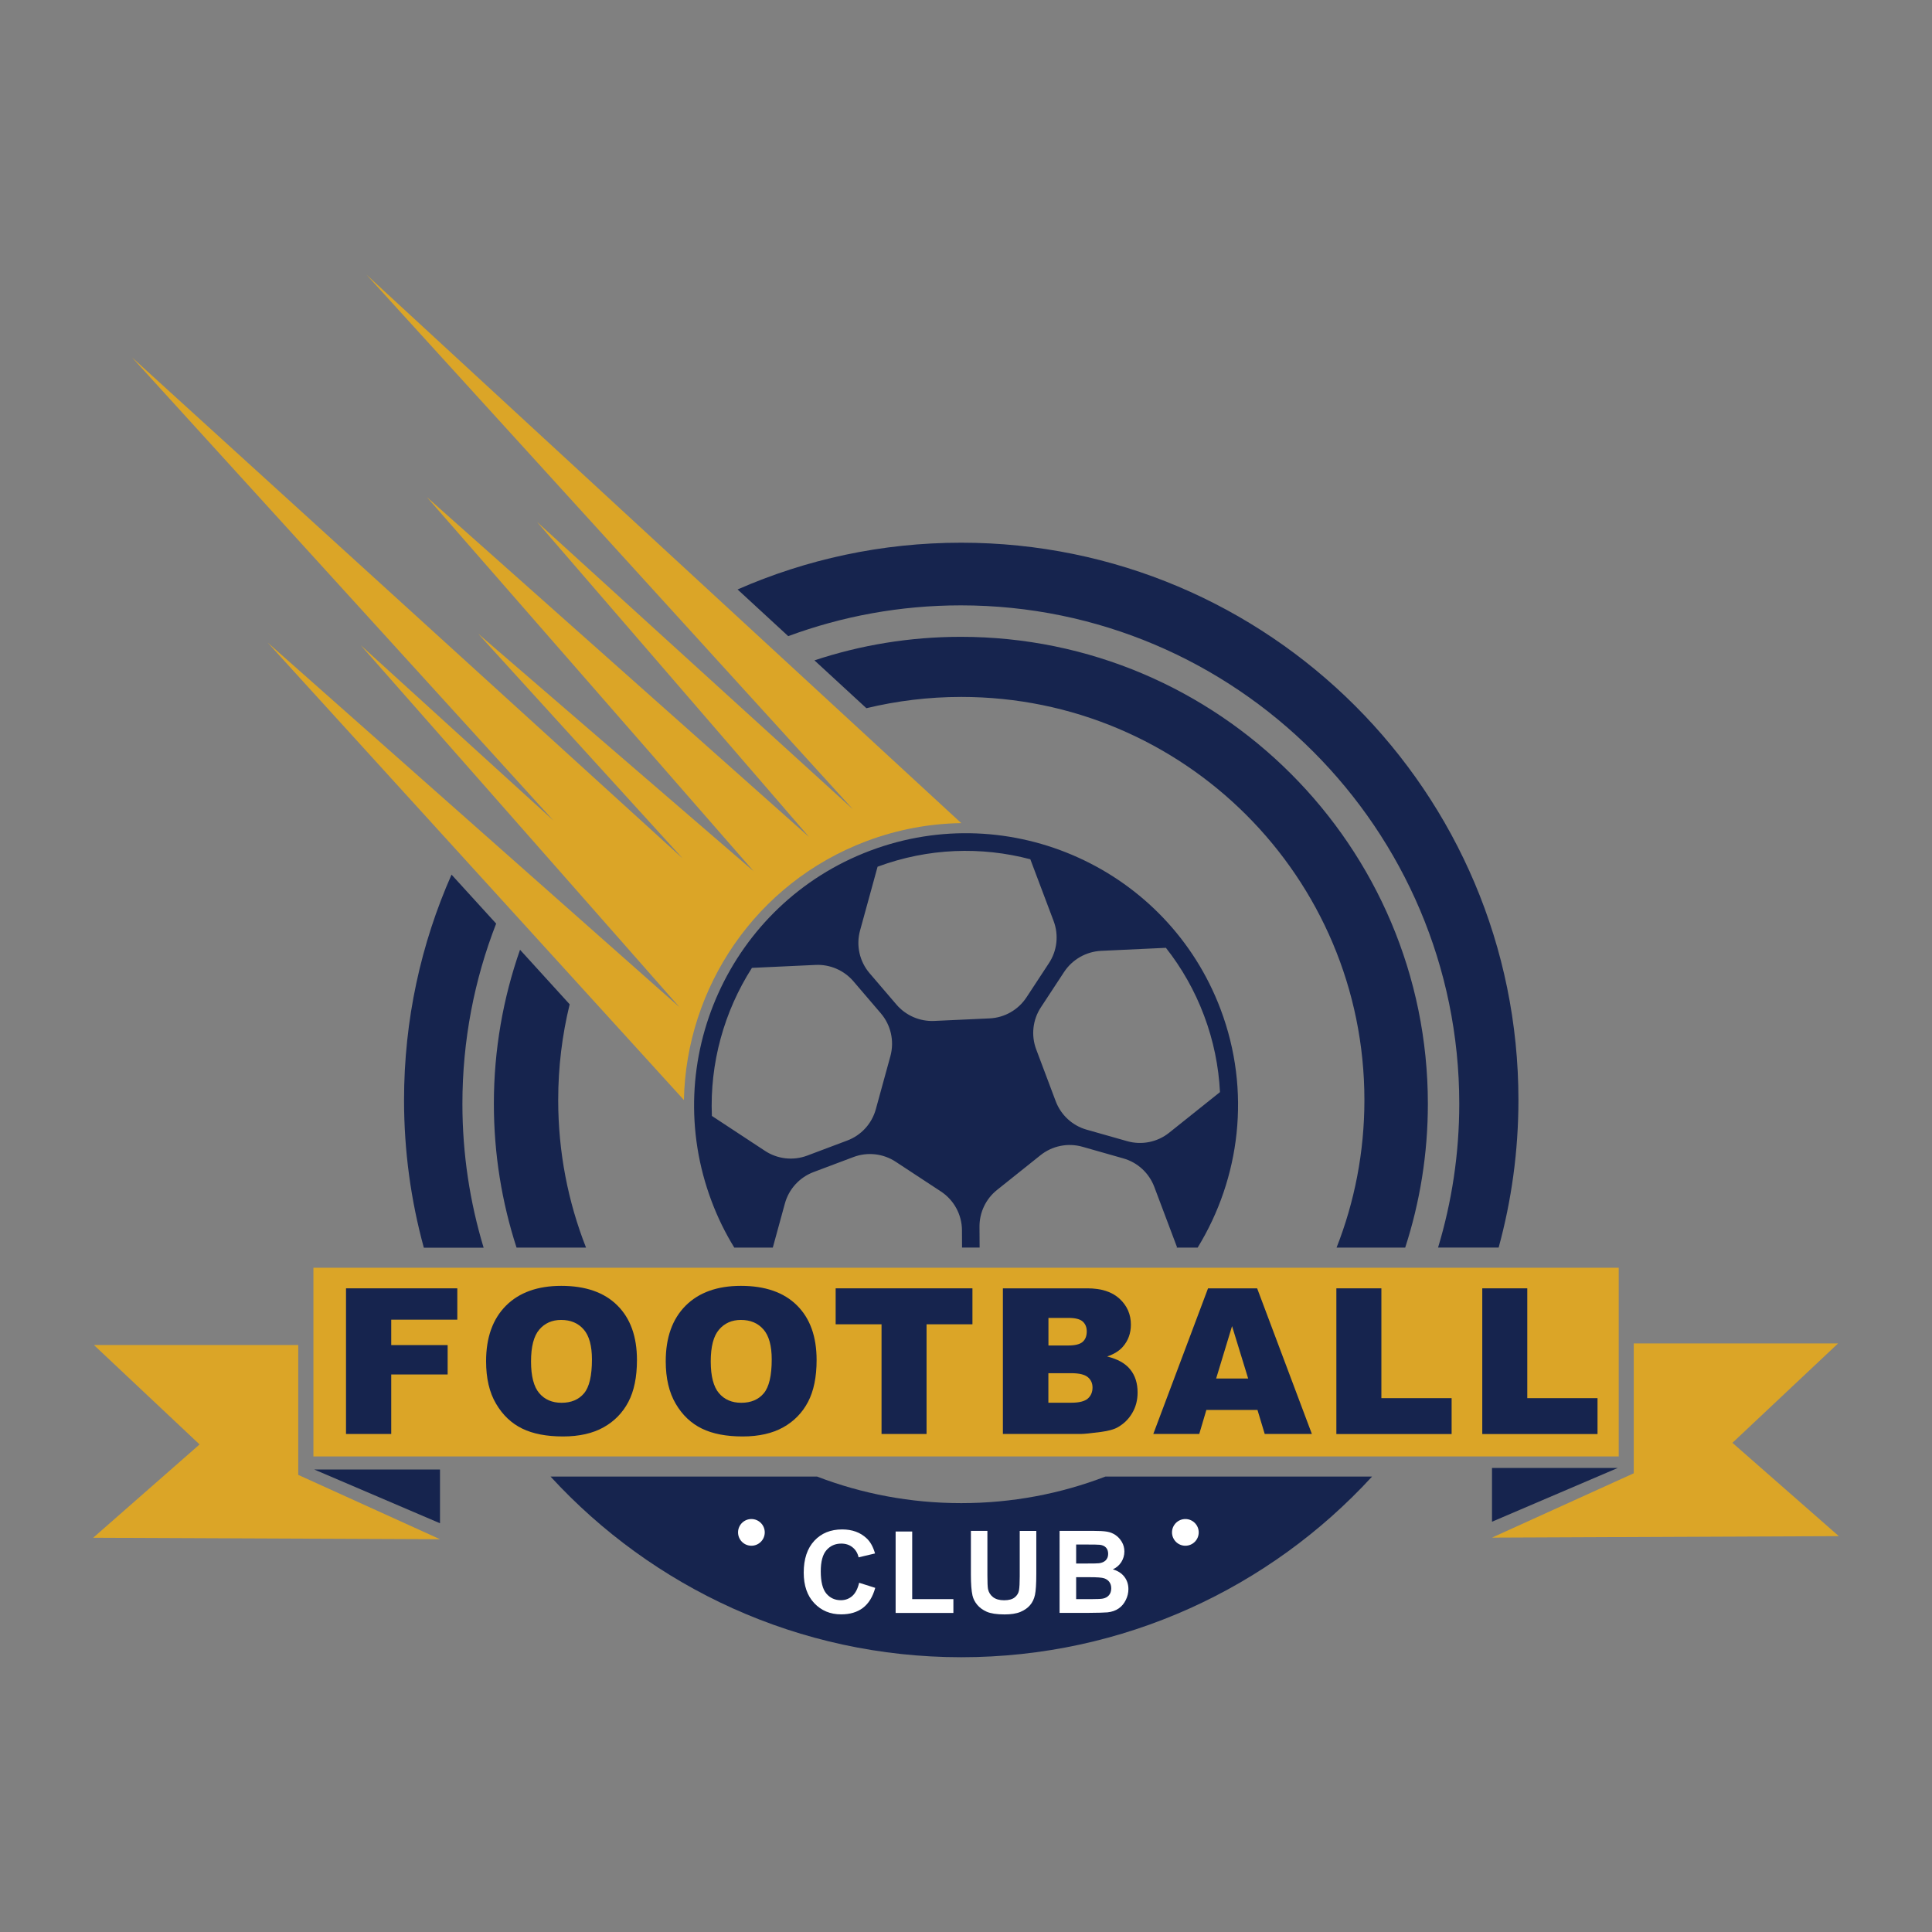 <svg enable-background="new 0 0 288 288" viewBox="0 0 288 288" xmlns="http://www.w3.org/2000/svg"><rect x="0" y="0" width="288" height="288" fill="#808080" stroke="none"/><path d="m129.16 125.39c4.65-1.75 9.42-2.62 14.13-2.69l-88.66-81.75 72.52 79.7-47.1-42.85 40.55 46.96-56.97-50.66 48.71 55.77-41.07-35.41 30.49 33.5-82.09-74.69 62.82 69.04-28.71-26.12 47.5 53.94-61.37-54.33 62.04 68.18c.33-16.71 10.65-32.35 27.21-38.59z" fill="#dba527"/><path d="m46.72 188.98h194.58v28.13h-194.58z" fill="#dba527"/><path d="m109.46 185.98h5.74l1.8-6.57c.59-2.16 2.18-3.9 4.27-4.69l5.95-2.24c2.09-.79 4.43-.53 6.3.7l6.74 4.43c1.95 1.28 3.13 3.46 3.14 5.79l.01 2.57h2.62l-.02-3.1c-.01-2.14.95-4.16 2.62-5.49l6.47-5.17c1.76-1.41 4.1-1.88 6.27-1.26l6.08 1.73c2.13.6 3.84 2.18 4.62 4.25l3.38 8.97c-.02.03-.04.05-.05.08h3.13c6.33-10.32 8.01-23.35 3.42-35.53-7.89-20.92-31.32-31.52-52.24-23.64s-31.52 31.32-23.64 52.24c.92 2.46 2.06 4.77 3.39 6.93zm54.69-44.24 9.65-.45c2.34 2.97 4.28 6.35 5.68 10.08 1.42 3.76 2.19 7.61 2.38 11.43l-7.57 6.05c-1.76 1.41-4.1 1.88-6.27 1.26l-6.03-1.71c-2.13-.6-3.84-2.18-4.62-4.25l-2.9-7.71c-.79-2.09-.53-4.43.7-6.29l3.46-5.27c1.23-1.86 3.28-3.03 5.52-3.14zm-35.94-3.04 2.61-9.5c7.57-2.81 15.49-3.03 22.77-1.11l3.47 9.2c.79 2.09.53 4.43-.7 6.29l-3.34 5.09c-1.23 1.87-3.28 3.04-5.51 3.14l-8.24.38c-2.15.1-4.23-.8-5.63-2.43l-4-4.67c-1.51-1.76-2.05-4.15-1.43-6.39zm-16.12 5.58 9.49-.44c2.15-.1 4.23.8 5.63 2.43l4.09 4.78c1.51 1.76 2.04 4.15 1.43 6.39l-2.17 7.9c-.59 2.16-2.18 3.9-4.27 4.68l-5.95 2.24c-2.09.79-4.43.53-6.3-.7l-7.92-5.21c-.33-7.86 1.82-15.57 5.97-22.07z" fill="#16244e"/><path d="m209.47 185.98c2.19-6.75 3.38-13.96 3.38-21.43 0-38.39-31.23-69.62-69.62-69.62-7.62 0-14.95 1.23-21.82 3.51l7.74 7.13c4.54-1.09 9.27-1.68 14.15-1.68 33.19 0 60.09 26.9 60.09 60.09 0 7.76-1.47 15.18-4.15 22z" fill="#16244e"/><path d="m143.23 90.24c40.97 0 74.3 33.33 74.3 74.3 0 7.45-1.11 14.64-3.16 21.43h9.03c1.92-7.01 2.95-14.38 2.95-22 0-45.88-37.19-83.07-83.07-83.07-11.86 0-23.13 2.49-33.33 6.97l7.55 6.96c8.03-2.97 16.69-4.59 25.73-4.59z" fill="#16244e"/><path d="m164.78 220.11c-6.67 2.56-13.91 3.96-21.49 3.96-7.57 0-14.81-1.4-21.49-3.96h-39.73c15.19 16.55 36.99 26.93 61.23 26.93 24.23 0 46.04-10.38 61.23-26.93z" fill="#16244e"/><path d="m77 185.98h10.36c-2.68-6.81-4.15-14.23-4.15-22 0-4.92.59-9.69 1.71-14.27l-7.4-8.13c-2.52 7.19-3.9 14.92-3.9 22.96 0 7.48 1.19 14.68 3.38 21.44z" fill="#16244e"/><path d="m72.09 185.98c-2.05-6.79-3.16-13.98-3.16-21.43 0-9.47 1.78-18.53 5.03-26.87l-6.65-7.3c-4.55 10.28-7.08 21.64-7.08 33.61 0 7.62 1.03 14.99 2.95 22h8.91z" fill="#16244e"/><path d="m241.15 218.83h-18.74v8.01z" fill="#16244e"/><path d="m274.11 228.99-51.7.22 21.13-9.59v-19.36h30.46l-15.75 14.82z" fill="#dba527"/><path d="m46.85 219.06h18.74v8.01z" fill="#16244e"/><path d="m13.89 229.23 51.7.22-21.13-9.59v-19.36h-30.46l15.75 14.82z" fill="#dba527"/><g fill="#16244e"><path d="m51.58 192.05h16.59v4.67h-9.85v3.79h8.41v4.38h-8.41v8.87h-6.74z"/><path d="m72.46 202.92c0-3.54.99-6.3 2.96-8.28 1.97-1.97 4.72-2.96 8.25-2.96 3.61 0 6.4.97 8.35 2.91 1.96 1.94 2.93 4.66 2.93 8.15 0 2.54-.43 4.62-1.28 6.24s-2.09 2.89-3.7 3.79-3.63 1.36-6.04 1.36c-2.45 0-4.48-.39-6.08-1.17s-2.91-2.01-3.9-3.7c-1-1.68-1.49-3.8-1.49-6.34zm6.7.03c0 2.19.41 3.77 1.22 4.72.81.96 1.92 1.44 3.33 1.44 1.44 0 2.56-.47 3.35-1.41s1.18-2.62 1.18-5.05c0-2.04-.41-3.54-1.24-4.48-.82-.94-1.94-1.41-3.35-1.41-1.35 0-2.44.48-3.26 1.44s-1.23 2.54-1.23 4.75z"/><path d="m99.24 202.92c0-3.54.99-6.3 2.96-8.28 1.97-1.97 4.72-2.96 8.25-2.96 3.61 0 6.4.97 8.35 2.91 1.96 1.94 2.93 4.66 2.93 8.15 0 2.54-.43 4.62-1.28 6.24s-2.09 2.89-3.7 3.79-3.63 1.36-6.04 1.36c-2.45 0-4.48-.39-6.08-1.17s-2.91-2.01-3.9-3.7c-.99-1.68-1.49-3.8-1.49-6.34zm6.71.03c0 2.19.41 3.77 1.22 4.72.81.96 1.92 1.44 3.33 1.44 1.44 0 2.56-.47 3.35-1.41s1.19-2.62 1.19-5.05c0-2.04-.41-3.54-1.24-4.48-.82-.94-1.94-1.41-3.35-1.41-1.35 0-2.44.48-3.26 1.44-.83.96-1.24 2.54-1.24 4.75z"/><path d="m124.56 192.05h20.4v5.36h-6.84v16.35h-6.71v-16.35h-6.84v-5.36z"/><path d="m149.52 192.05h12.56c2.09 0 3.7.52 4.82 1.56s1.68 2.32 1.68 3.85c0 1.28-.4 2.38-1.2 3.3-.53.61-1.31 1.1-2.34 1.45 1.56.38 2.71 1.02 3.44 1.93.74.91 1.1 2.06 1.1 3.44 0 1.13-.26 2.14-.79 3.04-.52.9-1.24 1.61-2.15 2.13-.56.33-1.41.56-2.55.71-1.51.2-2.51.3-3.01.3h-11.58v-21.71zm6.77 8.52h2.92c1.05 0 1.77-.18 2.18-.54s.61-.88.61-1.56c0-.63-.21-1.13-.61-1.48-.41-.36-1.12-.53-2.14-.53h-2.96zm0 8.53h3.42c1.16 0 1.97-.21 2.44-.61.47-.41.71-.96.71-1.65 0-.64-.23-1.16-.7-1.55s-1.29-.59-2.47-.59h-3.41v4.4z"/><path d="m187.45 210.18h-7.62l-1.06 3.58h-6.85l8.16-21.71h7.32l8.16 21.71h-7.03zm-1.39-4.69-2.4-7.81-2.37 7.81z"/><path d="m199.21 192.05h6.71v16.37h10.47v5.35h-17.18z"/><path d="m220.96 192.05h6.71v16.37h10.47v5.35h-17.18z"/></g><path d="m128.07 235.94 2.4.76c-.37 1.34-.98 2.33-1.83 2.98s-1.94.97-3.25.97c-1.63 0-2.96-.56-4.01-1.67s-1.57-2.63-1.57-4.55c0-2.04.53-3.62 1.58-4.75s2.43-1.69 4.15-1.69c1.5 0 2.71.44 3.65 1.33.56.52.97 1.27 1.25 2.25l-2.45.58c-.14-.63-.45-1.14-.91-1.5-.46-.37-1.02-.55-1.67-.55-.91 0-1.64.33-2.21.98s-.85 1.71-.85 3.16c0 1.55.28 2.65.83 3.31.56.66 1.28.99 2.17.99.66 0 1.22-.21 1.7-.63.47-.42.81-1.07 1.02-1.97z" fill="#fff"/><path d="m133.51 240.44v-12.14h2.47v10.08h6.14v2.06z" fill="#fff"/><path d="m144.72 228.2h2.47v6.63c0 1.05.03 1.73.09 2.05.11.5.36.9.76 1.21.4.3.94.46 1.63.46.7 0 1.23-.14 1.59-.43s.57-.64.64-1.06.11-1.11.11-2.08v-6.77h2.47v6.43c0 1.47-.07 2.51-.2 3.11-.13.61-.38 1.12-.74 1.54s-.84.75-1.44 1-1.39.37-2.35.37c-1.17 0-2.06-.14-2.66-.4-.6-.27-1.08-.62-1.43-1.05s-.58-.88-.69-1.36c-.16-.7-.24-1.74-.24-3.1v-6.55z" fill="#fff"/><path d="m157.95 228.2h4.89c.97 0 1.69.04 2.17.12s.9.25 1.28.51.69.6.94 1.02c.25.43.38.9.38 1.43 0 .57-.16 1.1-.46 1.58-.31.48-.73.84-1.26 1.08.75.22 1.32.59 1.72 1.11s.6 1.14.6 1.84c0 .56-.13 1.1-.39 1.62-.26.53-.61.95-1.06 1.26s-1 .51-1.66.58c-.41.04-1.41.07-2.98.08h-4.17zm2.47 2.04v2.83h1.62c.96 0 1.56-.01 1.79-.04.42-.05.76-.2 1-.44s.36-.56.36-.96c0-.38-.1-.69-.31-.92-.21-.24-.52-.38-.93-.43-.24-.03-.95-.04-2.11-.04zm0 4.87v3.27h2.29c.89 0 1.46-.03 1.69-.08.37-.07.67-.23.9-.49s.35-.61.35-1.04c0-.37-.09-.68-.27-.93-.18-.26-.44-.44-.77-.56-.34-.12-1.07-.17-2.19-.17z" fill="#fff"/><circle cx="112.01" cy="228.43" fill="#fff" r="1.99"/><circle cx="176.7" cy="228.43" fill="#fff" r="1.99"/></svg>